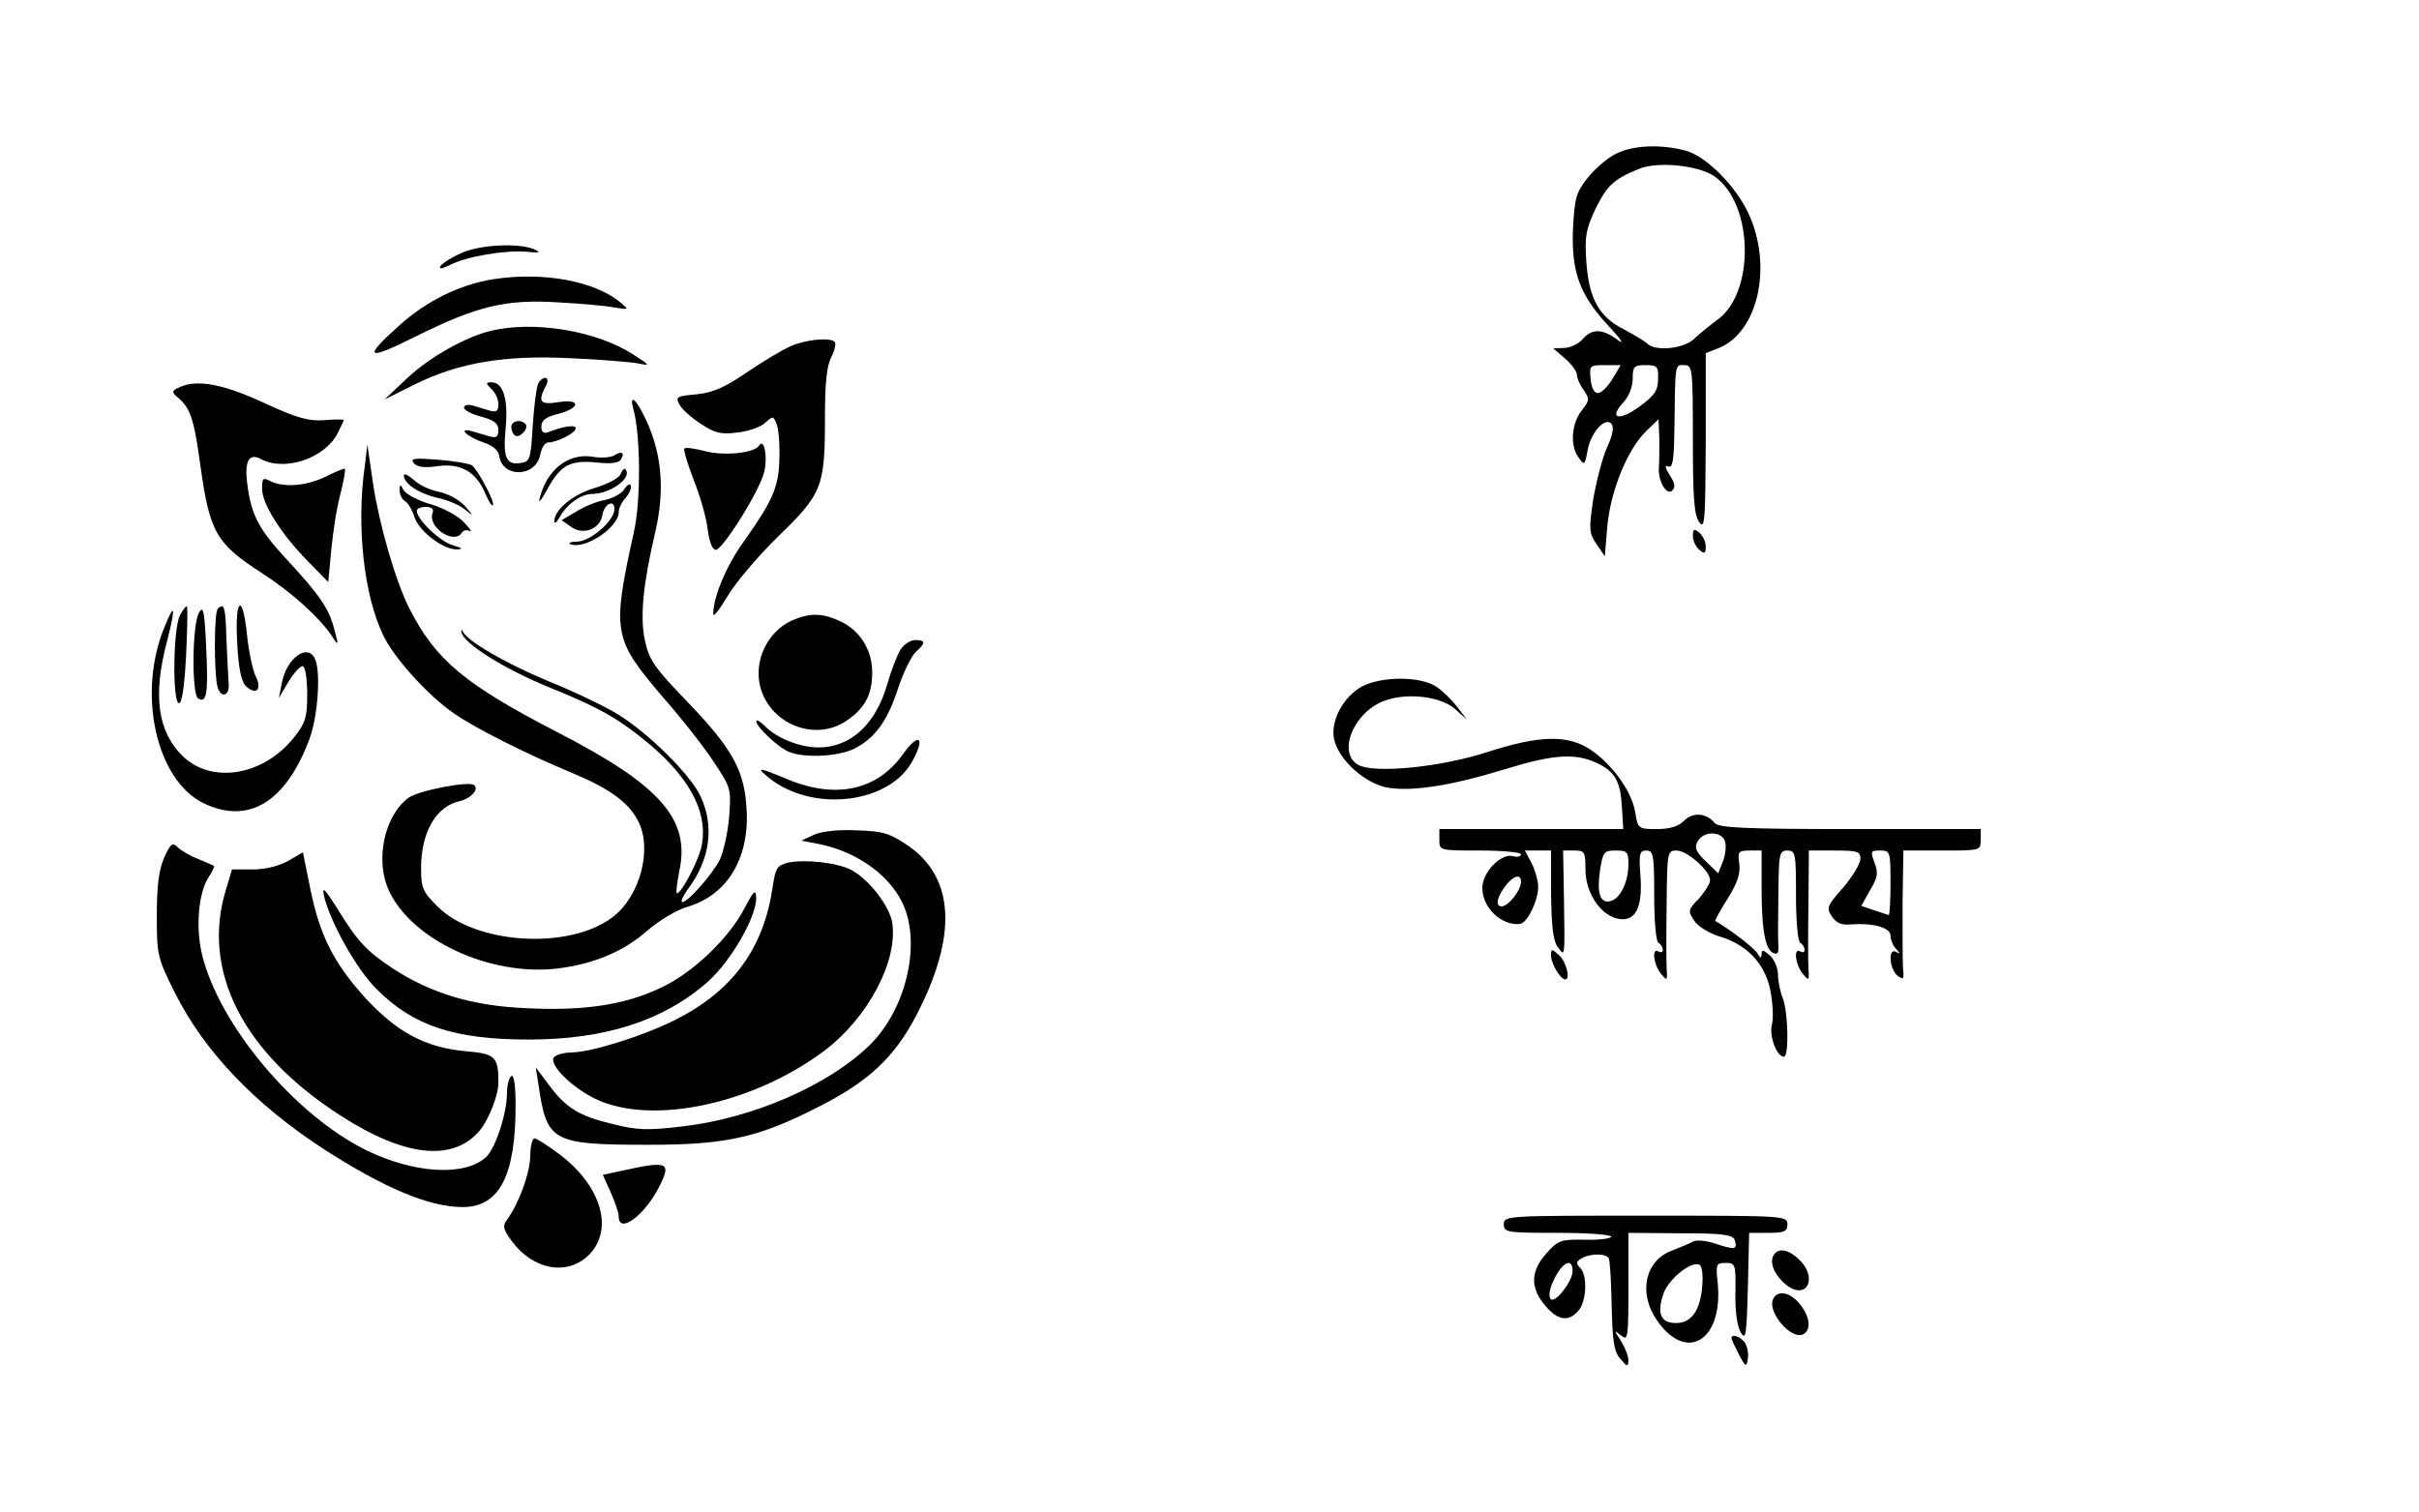 <?xml version="1.0" standalone="no"?>
<!DOCTYPE svg PUBLIC "-//W3C//DTD SVG 20010904//EN"
 "http://www.w3.org/TR/2001/REC-SVG-20010904/DTD/svg10.dtd">
<svg version="1.0" xmlns="http://www.w3.org/2000/svg"
 width="563pt" height="352pt" viewBox="0 0 563 352"
 preserveAspectRatio="xMidYMid meet">

<g transform="translate(0,352) scale(0.1,-0.1)"
fill="#000000" stroke="none">
<path d="M3761 3162 c-19 -9 -48 -34 -65 -55 -28 -35 -31 -47 -35 -119 -4
-101 15 -154 83 -227 28 -30 38 -45 22 -33 -36 27 -61 28 -83 2 -10 -11 -29
-20 -43 -20 l-25 -1 28 -24 c15 -13 27 -30 27 -37 0 -8 7 -24 16 -36 14 -21
14 -24 -5 -48 -24 -31 -27 -82 -7 -109 13 -19 15 -18 21 17 8 42 40 77 55 62
7 -7 4 -26 -10 -56 -11 -25 -25 -80 -32 -121 -10 -69 -10 -78 8 -104 l19 -28
6 71 c8 83 47 178 90 220 l29 28 2 -45 c0 -24 0 -54 -1 -66 -3 -32 18 -68 31
-55 8 8 6 18 -6 36 -11 18 -12 24 -3 20 10 -4 13 15 14 83 2 161 1 153 23 153
19 0 20 -7 20 -173 0 -137 3 -177 15 -193 13 -17 14 4 15 187 l0 207 31 12
c92 38 125 193 68 314 -30 64 -98 132 -145 145 -58 16 -124 13 -163 -7z m230
-53 c91 -65 94 -273 4 -335 -15 -11 -37 -29 -50 -41 -24 -25 -92 -32 -111 -13
-6 6 -30 20 -54 33 -58 29 -82 71 -88 158 -4 60 -1 75 22 124 27 54 42 68 101
92 43 18 140 8 176 -18z m-238 -471 c-11 -18 -26 -33 -34 -33 -9 0 -15 12 -17
33 -3 31 -2 32 33 32 l37 0 -19 -32z m106 0 c0 -27 -8 -39 -44 -65 -48 -35
-72 -27 -36 11 12 13 21 36 21 54 0 29 3 32 30 32 27 0 30 -3 29 -32z"/>
<path d="M1074 2931 c-23 -10 -45 -24 -49 -31 -4 -7 3 -6 22 3 38 20 128 35
178 31 30 -3 35 -2 20 5 -35 16 -127 12 -171 -8z"/>
<path d="M1148 2870 c-77 -12 -156 -51 -218 -107 -87 -78 -78 -84 38 -26 143
71 210 87 333 79 53 -3 111 -8 130 -12 33 -5 33 -5 14 11 -60 51 -181 73 -297
55z"/>
<path d="M1143 2750 c-59 -14 -143 -61 -196 -111 l-52 -49 70 35 c103 51 211
69 365 61 69 -3 139 -9 155 -12 29 -6 29 -5 -10 20 -86 56 -231 80 -332 56z"/>
<path d="M1840 2714 c-19 -8 -65 -36 -102 -61 -51 -35 -79 -47 -117 -51 -46
-4 -49 -6 -40 -23 5 -11 28 -31 49 -45 33 -22 48 -26 85 -21 25 2 55 13 65 22
19 17 20 17 27 -1 5 -11 8 -46 7 -79 -1 -67 -14 -98 -81 -193 -42 -57 -73
-132 -73 -171 0 -9 14 9 32 39 17 30 70 93 118 140 104 101 110 116 110 278 0
79 4 121 15 141 8 16 11 31 8 35 -11 11 -67 6 -103 -10z"/>
<path d="M1253 2628 c-4 -7 -10 -51 -13 -98 -5 -80 -6 -85 -29 -88 -33 -5 -41
13 -34 83 6 66 -6 105 -33 105 -14 0 -14 -2 0 -16 9 -8 16 -24 16 -35 0 -16
-5 -19 -20 -15 -11 3 -29 9 -40 12 -11 3 -20 1 -20 -5 0 -6 18 -15 40 -21 30
-8 40 -16 40 -31 0 -16 -5 -19 -20 -15 -11 3 -30 9 -41 12 -36 10 -12 -13 26
-26 22 -7 35 -18 37 -32 8 -51 84 -49 95 2 3 17 11 30 19 30 20 0 64 22 64 33
0 9 -28 5 -64 -9 -11 -4 -16 0 -16 13 0 14 10 22 37 29 53 13 57 36 4 28 -44
-7 -50 0 -31 37 12 21 -4 27 -17 7z"/>
<path d="M421 2620 c-21 -9 -22 -12 -10 -23 32 -26 40 -49 55 -158 22 -158 36
-184 145 -254 68 -44 133 -103 161 -145 16 -25 17 -24 6 15 -12 48 -34 80
-111 163 -64 69 -82 103 -91 172 -8 56 3 77 32 61 55 -29 147 2 177 59 8 16
15 30 15 32 0 2 -20 2 -44 0 -36 -3 -63 4 -137 38 -96 45 -157 57 -198 40z"/>
<path d="M1474 2568 c17 -60 18 -215 1 -288 -51 -232 -48 -247 67 -382 45 -51
99 -120 120 -153 39 -58 40 -62 35 -127 -3 -36 -13 -81 -22 -100 -19 -36 -74
-98 -87 -98 -5 0 2 15 15 33 49 66 60 143 28 212 -23 51 -123 150 -196 194
-30 18 -101 52 -158 75 -97 40 -189 93 -200 116 -3 6 -4 5 -3 -2 5 -26 99 -85
204 -128 121 -49 164 -74 239 -137 95 -82 134 -164 114 -240 -11 -39 -49 -108
-56 -102 -2 3 1 25 6 51 26 120 -43 199 -279 321 -221 114 -288 170 -350 292
-32 64 -70 196 -84 291 l-13 89 -6 -50 c-20 -140 -2 -301 43 -394 25 -53 105
-141 165 -182 50 -35 170 -95 276 -139 86 -36 130 -68 152 -111 34 -65 5 -175
-59 -224 -101 -77 -319 -64 -408 25 -34 34 -38 43 -38 88 0 85 35 145 90 157
26 6 45 27 34 37 -10 11 -129 -12 -153 -29 -57 -42 -79 -147 -45 -218 54 -114
234 -197 388 -180 87 10 158 40 213 89 27 23 68 48 93 55 95 28 147 117 137
236 -6 84 -35 135 -137 241 -77 80 -89 97 -99 143 -12 55 -4 133 24 252 24
103 15 192 -29 277 -19 37 -31 42 -22 10z"/>
<path d="M1190 2526 c0 -8 4 -17 9 -20 11 -7 33 18 24 27 -12 12 -33 7 -33 -7z"/>
<path d="M1767 2483 c-11 -18 -82 -25 -127 -13 -23 6 -44 9 -47 6 -3 -3 7 -35
21 -72 15 -37 30 -89 33 -116 4 -30 11 -48 19 -48 16 0 104 140 113 183 8 35
-1 78 -12 60z"/>
<path d="M1430 2460 c-8 -5 -32 -7 -52 -3 -56 8 -105 -30 -122 -97 -4 -14 5
-3 19 23 30 55 53 67 117 60 29 -3 48 -1 53 7 10 16 2 21 -15 10z"/>
<path d="M963 2442 c7 -9 24 -12 57 -7 53 7 89 -14 110 -65 7 -17 15 -29 17
-26 6 6 -35 83 -49 93 -7 4 -43 10 -80 13 -54 4 -64 3 -55 -8z"/>
<path d="M755 2409 c-45 -21 -96 -24 -126 -9 -17 9 -19 7 -19 -18 0 -35 44
-105 106 -168 l48 -49 7 75 c4 41 13 101 22 133 8 31 12 57 9 56 -4 0 -25 -9
-47 -20z"/>
<path d="M1444 2416 c-3 -9 -30 -23 -60 -32 -51 -15 -94 -51 -94 -78 0 -6 6
-2 12 9 16 30 50 55 75 55 44 0 97 39 78 58 -2 3 -7 -3 -11 -12z"/>
<path d="M940 2413 c0 -19 35 -42 78 -52 24 -5 53 -17 65 -28 20 -16 20 -15
-1 9 -14 15 -40 29 -60 33 -21 4 -47 16 -59 28 -13 11 -23 16 -23 10z"/>
<path d="M1453 2381 c-6 -10 -27 -21 -45 -25 -18 -3 -48 -15 -67 -27 l-34 -20
23 -16 c28 -20 67 -4 72 28 4 26 28 38 28 14 0 -27 -55 -75 -87 -76 -15 0 -22
-3 -15 -6 33 -13 112 39 112 75 0 9 7 23 16 33 9 10 14 23 12 29 -1 5 -8 2
-15 -9z"/>
<path d="M930 2378 c0 -9 6 -21 13 -25 7 -4 17 -21 22 -38 12 -33 67 -75 99
-74 15 1 12 3 -11 10 -30 9 -83 60 -83 80 0 5 9 9 21 9 14 0 19 -5 16 -14 -13
-33 50 -75 68 -46 4 6 12 7 18 4 7 -4 1 5 -13 20 -14 15 -47 33 -77 42 -29 8
-57 23 -63 32 -9 16 -9 16 -10 0z"/>
<path d="M3940 2272 c0 -11 7 -25 15 -32 12 -10 15 -9 15 8 0 11 -7 25 -15 32
-12 10 -15 9 -15 -8z"/>
<path d="M419 2088 c-16 -29 -18 -200 -3 -205 7 -2 13 34 17 109 3 62 4 114 2
116 -2 2 -9 -7 -16 -20z"/>
<path d="M463 2093 c-16 -27 -17 -189 -2 -199 20 -12 24 11 19 116 -4 90 -7
102 -17 83z"/>
<path d="M507 2103 c-9 -8 -9 -150 -1 -181 8 -30 30 -22 26 9 -1 13 -3 59 -5
102 -2 73 -5 85 -20 70z"/>
<path d="M552 2025 c3 -60 9 -90 20 -102 24 -23 39 -8 23 23 -7 14 -16 57 -20
95 -10 101 -29 88 -23 -16z"/>
<path d="M384 2063 c-66 -156 -21 -359 90 -413 104 -50 191 2 246 149 19 50
27 152 14 185 -16 41 -67 5 -78 -54 l-7 -35 23 39 c13 21 28 37 33 35 6 -2 10
-32 10 -66 0 -53 -4 -66 -31 -100 -71 -89 -191 -109 -259 -43 -58 57 -70 141
-36 268 20 79 18 92 -5 35z"/>
<path d="M1844 2076 c-58 -26 -91 -95 -74 -157 24 -86 128 -126 200 -77 43 29
60 61 60 113 0 51 -28 97 -73 118 -42 20 -71 21 -113 3z"/>
<path d="M2096 2008 c-8 -13 -22 -49 -31 -81 -27 -93 -85 -147 -160 -147 -43
0 -96 21 -124 49 -12 12 -21 17 -21 12 0 -13 53 -63 78 -72 37 -14 111 -10
148 7 49 24 79 64 104 141 12 37 31 75 41 85 24 21 24 28 -1 28 -11 0 -26 -10
-34 -22z"/>
<path d="M3170 1922 c-44 -24 -74 -81 -65 -123 11 -49 74 -105 127 -113 58 -9
150 6 273 44 110 34 162 37 211 14 43 -20 56 -43 59 -106 l3 -48 -214 0 -214
0 0 -25 c0 -25 0 -25 95 -25 52 0 95 -4 95 -9 0 -5 -9 -7 -19 -4 -28 7 -71
-38 -71 -74 0 -46 44 -88 87 -84 17 1 43 54 43 86 0 14 -7 39 -15 55 l-16 30
31 0 30 0 0 -102 c1 -75 5 -108 15 -122 18 -24 17 -29 15 112 l-2 112 26 0
c24 0 26 -3 26 -44 0 -60 42 -116 87 -116 32 0 46 34 41 101 -4 52 -2 59 14
59 16 0 18 -10 18 -104 0 -59 4 -108 10 -111 6 -3 10 -11 10 -16 0 -6 -4 -7
-10 -4 -16 10 -12 -29 5 -51 15 -18 16 -18 14 11 -1 17 -1 85 0 153 1 119 2
122 23 122 25 0 78 -47 78 -69 0 -8 -12 -27 -26 -43 -25 -25 -26 -29 -11 -51
8 -13 34 -29 56 -36 66 -19 108 -63 121 -125 6 -30 8 -66 4 -81 -7 -26 11 -75
28 -75 12 0 10 104 -3 137 -6 15 -11 40 -11 55 0 14 -8 34 -19 44 -15 13 -19
14 -19 3 -1 -11 -3 -10 -10 2 -7 12 -67 58 -98 75 -1 1 11 24 29 52 23 37 30
59 27 82 -4 27 -2 30 24 30 l28 0 0 -102 c1 -96 11 -138 34 -138 4 0 6 8 5 18
-1 9 -1 63 0 120 1 95 2 102 21 102 19 0 20 -7 20 -104 0 -59 4 -108 10 -111
6 -3 10 -11 10 -16 0 -6 -4 -7 -10 -4 -16 10 -12 -29 5 -51 15 -18 16 -18 14
11 -1 17 -1 85 0 153 l1 122 60 0 c53 0 60 -2 60 -19 0 -11 -18 -41 -40 -67
-38 -43 -40 -48 -26 -68 10 -15 23 -20 43 -18 51 4 93 -7 93 -26 0 -10 6 -24
13 -31 10 -11 10 -13 0 -7 -19 11 -16 -39 3 -55 14 -11 16 -9 13 17 -1 16 -1
84 -1 152 l2 122 90 0 c89 0 90 0 90 25 l0 25 -304 0 c-247 0 -306 3 -315 14
-20 24 -51 26 -72 5 -13 -13 -33 -19 -63 -19 -43 0 -44 1 -50 38 -7 48 -53
112 -103 146 -53 36 -119 35 -242 -5 -108 -35 -261 -50 -299 -30 -52 28 -10
127 64 151 53 18 129 8 161 -21 l27 -24 -23 30 c-12 16 -35 38 -49 47 -37 24
-126 24 -172 0z m845 -361 c3 -10 1 -31 -5 -46 l-11 -28 -29 28 c-23 22 -27
32 -19 46 13 25 56 25 64 0z m-225 -53 c0 -42 -20 -82 -43 -86 -23 -5 -31 19
-23 73 7 42 9 45 37 45 26 0 29 -3 29 -32z m610 -43 c0 -41 -2 -75 -4 -75 -1
0 -17 5 -34 11 l-30 10 20 36 c18 30 20 40 11 64 -10 27 -10 29 13 29 23 0 24
-2 24 -75z m-860 2 c0 -20 -30 -57 -45 -57 -17 0 -10 25 13 53 18 20 32 22 32
4z"/>
<path d="M2102 1765 c-59 -84 -155 -106 -267 -60 -72 30 -77 30 -45 4 102 -82
283 -60 335 42 29 54 13 64 -23 14z"/>
<path d="M1895 1577 l-30 -14 37 -7 c95 -18 176 -78 204 -151 36 -95 -1 -239
-82 -318 -95 -93 -271 -170 -434 -189 -83 -10 -107 -9 -163 5 -80 19 -110 38
-150 92 l-30 40 7 -45 c19 -128 32 -135 256 -135 183 0 258 17 404 93 109 56
168 112 218 207 97 186 90 321 -18 396 -43 29 -58 34 -119 36 -43 2 -82 -2
-100 -10z"/>
<path d="M382 1523 c-12 -27 -17 -64 -17 -134 0 -92 1 -98 42 -180 68 -136
186 -260 348 -365 140 -90 244 -134 322 -134 85 0 123 73 123 236 0 48 -4 73
-10 69 -5 -3 -10 -21 -10 -39 0 -48 -27 -130 -49 -150 -50 -45 -167 -38 -278
16 -167 82 -344 293 -383 457 -15 62 -8 143 15 178 9 14 15 26 13 27 -2 1 -18
9 -36 16 -19 7 -40 20 -48 27 -12 13 -17 10 -32 -24z"/>
<path d="M671 1516 c-22 -12 -53 -20 -83 -20 l-48 0 -15 -50 c-56 -187 41
-377 266 -522 151 -98 265 -110 327 -34 20 25 42 81 42 109 0 62 -7 68 -78 74
-93 9 -158 44 -232 124 -73 81 -106 145 -128 255 l-17 84 -34 -20z"/>
<path d="M1835 1512 c-27 -7 -30 -12 -37 -59 -21 -141 -93 -240 -226 -307 -73
-37 -197 -76 -242 -76 -14 0 -31 -4 -38 -9 -22 -13 39 -75 100 -102 131 -58
361 -8 524 113 105 78 176 214 160 303 -8 39 -55 99 -95 120 -33 17 -107 25
-146 17z"/>
<path d="M754 1435 c13 -58 75 -171 122 -217 85 -86 181 -118 355 -118 179 0
316 45 418 136 53 48 111 149 111 193 -1 22 -5 19 -27 -23 -36 -70 -121 -151
-194 -185 -83 -40 -180 -55 -314 -48 -124 5 -221 34 -310 92 -61 40 -83 63
-130 140 -29 46 -36 53 -31 30z"/>
<path d="M3610 1294 c1 -19 22 -54 33 -54 13 0 2 42 -15 57 -17 15 -18 15 -18
-3z"/>
<path d="M1234 827 c-1 -40 -27 -110 -55 -148 -10 -13 -7 -22 12 -48 50 -68
130 -82 180 -32 58 59 29 160 -69 234 -27 20 -53 37 -58 37 -5 0 -10 -19 -10
-43z"/>
<path d="M1454 796 l-51 -11 18 -40 c10 -22 19 -48 19 -57 0 -42 60 2 94 69
29 57 21 61 -80 39z"/>
<path d="M3500 670 c0 -19 7 -20 125 -20 69 0 125 -4 125 -9 0 -4 -27 -8 -61
-7 -56 1 -63 -1 -90 -32 -37 -41 -38 -80 -3 -121 29 -35 54 -39 77 -13 20 22
22 83 5 100 -10 10 -10 15 2 22 19 12 57 13 64 1 3 -4 6 -54 7 -110 2 -83 5
-107 20 -124 16 -19 18 -20 19 -4 0 10 -8 30 -17 45 -17 26 -17 26 0 13 16
-13 17 -6 17 113 l0 126 121 -1 c96 0 121 -3 126 -15 8 -23 1 -24 -42 -10 -22
8 -46 10 -54 6 -9 -5 -31 -14 -49 -21 -63 -23 -80 -98 -36 -162 68 -100 154
-49 142 84 -5 46 -4 49 18 49 23 0 24 -3 23 -69 -1 -41 4 -78 12 -92 12 -21
14 -10 17 104 l3 127 44 0 c38 0 45 3 45 20 0 20 -7 20 -330 20 -323 0 -330 0
-330 -20z m160 -109 c0 -23 -38 -73 -50 -66 -5 3 -5 17 1 33 19 49 49 70 49
33z m302 -32 c-4 -59 -25 -89 -61 -89 -36 0 -45 22 -30 67 11 34 63 77 84 69
6 -2 9 -23 7 -47z"/>
<path d="M4126 594 c-7 -19 8 -48 35 -68 47 -32 69 22 26 62 -27 26 -52 28
-61 6z"/>
<path d="M4126 494 c-11 -30 41 -91 69 -81 21 9 19 40 -6 71 -23 29 -54 34
-63 10z"/>
<path d="M4030 405 c0 -4 8 -20 17 -38 16 -30 18 -31 21 -9 2 13 -2 30 -8 38
-12 14 -30 19 -30 9z"/>
</g>
</svg>

